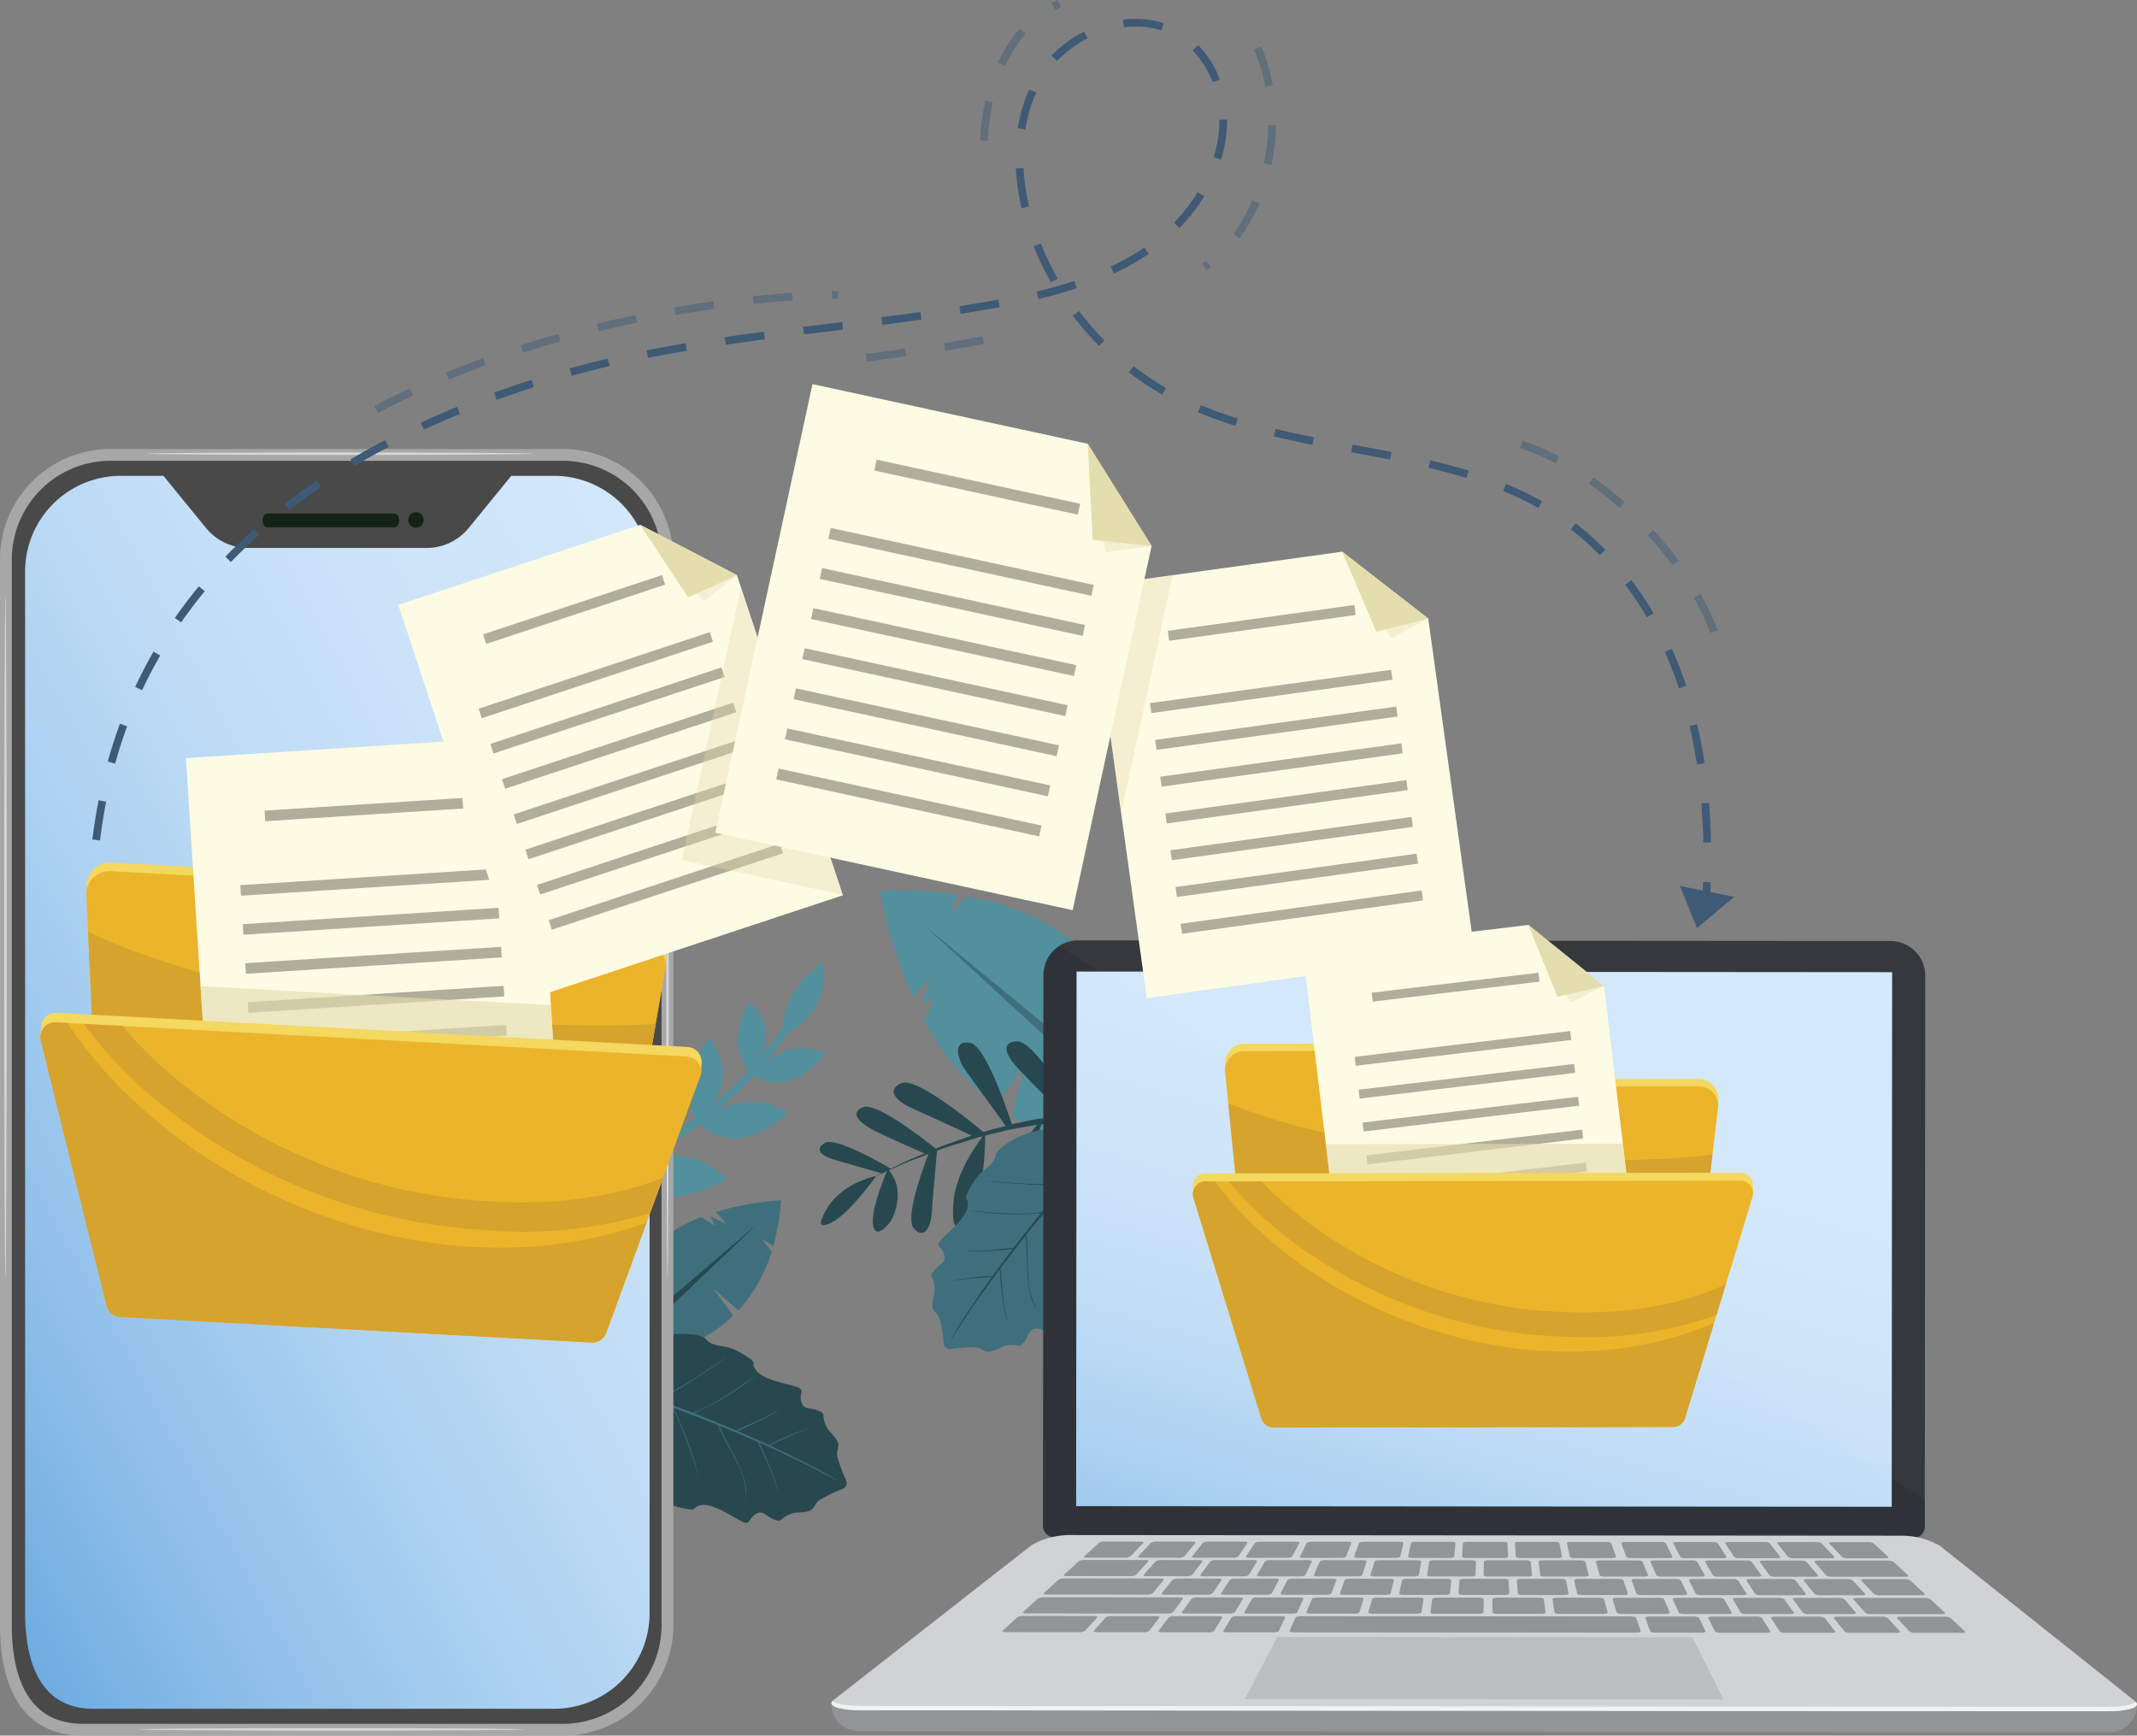 <svg xmlns="http://www.w3.org/2000/svg" xmlns:xlink="http://www.w3.org/1999/xlink" width="278.084" height="225.864" viewBox="0 0 278.084 225.864">
  <rect x="0" y="0" width="278.084" height="225.864" fill="#808080" stroke="none"/>
  <defs>
    <linearGradient id="linear-gradient" x1="0.941" y1="0.022" x2="-0.044" y2="1.089" gradientUnits="objectBoundingBox">
      <stop offset="0" stop-color="#d2e7fa"/>
      <stop offset="0.177" stop-color="#cee4f9"/>
      <stop offset="0.363" stop-color="#c1ddf6"/>
      <stop offset="0.553" stop-color="#acd1f1"/>
      <stop offset="0.747" stop-color="#8fbfe9"/>
      <stop offset="0.94" stop-color="#69a9e0"/>
      <stop offset="1" stop-color="#5ca1dd"/>
    </linearGradient>
    <linearGradient id="linear-gradient-2" x1="0.59" y1="0.295" x2="0.026" y2="1.576" xlink:href="#linear-gradient"/>
  </defs>
  <g id="Grupo_1108547" data-name="Grupo 1108547" transform="translate(5140.176 12311.075)">
    <g id="Grupo_1108503" data-name="Grupo 1108503" transform="translate(-5033.523 -12195.167)">
      <g id="Grupo_1108501" data-name="Grupo 1108501" transform="translate(7.887 0)">
        <path id="Trazado_903696" data-name="Trazado 903696" d="M268.316,262.007l-5.354,5.08,4.105-6.034a33.118,33.118,0,0,0-13.59-5.639l-2.4,2.352s.566-1.283,1.146-2.563a49.652,49.652,0,0,0-10.078-.452,63.474,63.474,0,0,0,4.272,13.8l2.256-2.611-1.165,3.55,1.827-1.029L247.9,271.54a33.3,33.3,0,0,0,9.327,11.093l3.708-5.344-1.6,6.771a29.256,29.256,0,0,0,21.028,3.464,33.126,33.126,0,0,0-2.21-11.608l-2.689,2.326,2.071-3.862A31.9,31.9,0,0,0,268.316,262.007Z" transform="translate(-242.149 -254.676)" fill="#52909d"/>
        <path id="Trazado_903697" data-name="Trazado 903697" d="M249.669,260.611S281.8,290.1,284.813,292.825s4.583.75,1.809-1.717C284.81,289.494,249.669,260.611,249.669,260.611Z" transform="translate(-243.952 -256.099)" fill="#3f6f7c"/>
      </g>
      <path id="Trazado_903698" data-name="Trazado 903698" d="M251.33,280.655c-2.313-.4-1.594,2.141-.613,3.525s5.287,7.3,5.287,7.3c-.449.127-1.428.362-1.873.487l-1.047.3c-1.394-1.171-8.713-7.2-10.66-6.355-2.154.934-.462,2.46,1.424,3.282s7.72,3.546,7.72,3.546l-1.1.382-1.731.607c-.568.192-1.118.392-1.64.625l-.211.089c-1.179-.953-7.741-6.159-9.481-5.4-1.913.83-.094,2.18,1.265,2.916s6.751,3.1,6.751,3.1l-1.288.539c-.926.364-1.739.781-2.466,1.133l-.874.425.217-.136s-7.109-4.24-8.565-3.325-.316,1.717,1.393,2.22,5.981,1.716,5.981,1.716l-.033.016-.725.353c-.684.149-5.36,1.305-6.929,5.438,0,0-.926,1.741,1.367.515,2.24-1.2,5.49-5.742,5.639-5.953l1.409-.631c-.459,1.082-2.121,5.173-1.81,7.02.36,2.137,2.312-.517,2.312-.517s2.175-3.746-.255-6.613l.924-.414c.737-.328,1.56-.718,2.5-1.052l1.731-.661c-.518,1.321-3.179,8.325-1.894,9.708,1.42,1.528,2.227-.372,2.329-2.164s.679-7.97.679-7.97l.147-.056c.527-.214,1.08-.4,1.652-.57l1.74-.55,1.8-.562.643-.16c-.87,1.11-3.573,4.837-3.862,8.694-.345,4.6,1.252,2.849,1.252,2.849s2.814-1.939,2.882-11.611l.958-.239,1.9-.474c.642-.134,1.294-.239,1.941-.36l1.942-.345.031,0c-1.149,1.416-6.918,8.673-6.082,10.617.928,2.157,2.616.293,3.286-1.415s3.345-9.263,3.345-9.263L262,291.1a26.73,26.73,0,0,1,2.766-.208c-.56.887-2.378,3.883-2.386,5.4-.01,1.791,1.917-.09,1.917-.09s2.2-2.671.769-5.323c.24-.009.48-.019.717-.03.613-.048,1.217.014,1.806.017.589.03,1.168,0,1.725.078l1.625.16c.112.011.217.032.327.047a15.688,15.688,0,0,0-2.251,3.369c-.335.794-.13,1.522,1.289.385,1.188-.951,1.194-3.06,1.164-3.725.332.053.658.113.974.161l.7.119.661.159c.428.11.842.19,1.216.309l.325.1a6.232,6.232,0,0,0-1.52,3.58c.017.841.143,1.52,1.336.15.89-1.023.693-2.787.535-3.618l.37.117c.32.109.6.233.865.331a11.764,11.764,0,0,1,1.153.53c.236.122.385.217.385.217l.012.008a.671.671,0,1,0,.7-1.146l-.021-.013s-.133-.081-.452-.238a12.682,12.682,0,0,0-1.308-.554c-.284-.1-.594-.219-.939-.325l-.23-.065c-.158-.931-.5-3.832-2.059-5.183-.61-.528-1.707-.4-1.388,1.2a6.752,6.752,0,0,0,2.925,3.838l-.369-.1c-.4-.113-.834-.183-1.286-.284l-.7-.144-.737-.1c-.474-.058-.965-.145-1.474-.186a12.493,12.493,0,0,0-2.57-4.3c-.813-.662-1.742-.2-1.222,1.595a4.824,4.824,0,0,0,1.906,2.573c-.541-.043-1.1-.006-1.664-.017-.605.017-1.225-.026-1.85.042l-.43.032c-.818-1.4-5.686-9.595-7.832-9.5-2.345.109-1.309,2,.166,3.574s5.959,6.054,5.959,6.054c-.568.05-1.14.113-1.711.213l-1.964.284-1.955.411c-.4.087-.791.17-1.187.255C256.061,289,253.317,281,251.33,280.655Z" transform="translate(-231.775 -260.86)" fill="#28484f"/>
      <g id="Grupo_1108502" data-name="Grupo 1108502" transform="translate(14.545 27.39)">
        <g id="_x34__1_">
          <path id="XMLID_2_" d="M252.806,323.937h0a.86.86,0,0,1-.295-.512,20.628,20.628,0,0,0-.515-3.277c-.4-1.048-1.167-.85-.927-2.282s.366-.962.2-2.176-.709-.9-.025-1.8,1.632-.954,1.328-2.069-1.14-1.009-.516-1.8,3.345-2.877,3.565-4.435-.835-.385.393-2.593,1.945-2.088,2.768-3.1-.013-.9,1.282-2.036a10.944,10.944,0,0,1,8.478-2.263c3.2.569,4.051,1.8,5.04,2.277h0c.683.858,2.076,1.416,3.345,4.4a10.947,10.947,0,0,1-.313,8.77c-.816,1.514-.9.676-1.7,1.7s-.522,1.7-2.4,3.389-.97.4-2.44.962-2.891,3.679-3.527,4.465-.72-.052-1.874-.1-.987.887-1.72,1.756-.544.268-1.764.378-.733.128-2.076.681-1.321-.241-2.432-.395a20.485,20.485,0,0,0-3.309.23A.86.86,0,0,1,252.806,323.937Z" transform="translate(-250.908 -291.841)" fill="#3f6f7c" fill-rule="evenodd"/>
          <path id="XMLID_1_" d="M271.248,299.109c.378-.456,1.04-1.2,1.9-2.081l.56-.6a.186.186,0,0,1,.09-.052,33.646,33.646,0,0,1,7.342-5.629c.407-.215.69.411.314.579a26.878,26.878,0,0,0-7.559,5.439q-1.225,1.287-2.456,2.642c-.075,2.437,1.962,8.844,2.957,11.152-1.054-2.111-3.055-8.508-3.08-11.017q-1.633,1.8-3.257,3.693c-.21,1.5,1.191,9.475,1.765,11.052a51.322,51.322,0,0,1-1.9-10.9c-1.327,1.551-2.639,3.137-3.921,4.741.282,1.511.163,3.949.295,5.575a8.57,8.57,0,0,0,1.053,3.941l.36.423c.144.124.073.061.214.189-1.3-.97-1.575-3.035-1.71-4.546-.141-1.575-.047-3.96-.312-5.455-1.108,1.389-2.193,2.791-3.245,4.193.151,1.561.411,5.776.971,6.85.116.128.059.063.171.2l-.1-.089c-.658-.632-1.006-5.287-1.155-6.813-1.317,1.761-2.581,3.522-3.77,5.258-.945,1.381-1.789,2.755-2.7,4.142a49.718,49.718,0,0,1,2.836-4.605q1.251-1.868,2.617-3.768a35.8,35.8,0,0,0-4.7.415c-.252.028-.438.036-.691.053.457-.07.229-.038.686-.1a27.9,27.9,0,0,1,4.79-.493q1.277-1.773,2.632-3.548c-.933.117-2.1.187-3.025.264a12.247,12.247,0,0,1-3.242-.132,16.156,16.156,0,0,0,3.234.045c.818-.079,2.291-.29,3.126-.3,1.171-1.531,2.376-3.055,3.6-4.554a36.3,36.3,0,0,1-9.452-.366c2.5.276,7.069.737,9.57.222,1.057-1.289,2.129-2.56,3.206-3.8a19.212,19.212,0,0,1-5.364.178c-1.7-.094-3.525-.236-5.209-.463.633.048,1.266.108,1.9.16,1.957.16,6.828.607,8.825-.048Q270.339,300.119,271.248,299.109Z" transform="translate(-251.67 -290.704)" fill="#28484f" fill-rule="evenodd"/>
        </g>
      </g>
    </g>
    <g id="Grupo_1108514" data-name="Grupo 1108514" transform="translate(-5075.783 -12185.837)">
      <g id="Grupo_1108511" data-name="Grupo 1108511" transform="translate(11.541 30.956)">
        <g id="Grupo_1108510" data-name="Grupo 1108510">
          <path id="Trazado_903706" data-name="Trazado 903706" d="M211.925,322.681l-2.628-3.549,3.286,2.877a19.808,19.808,0,0,0,4.336-7.662l-1.223-1.593s.721.429,1.439.867a29.67,29.67,0,0,0,1-5.953,37.921,37.921,0,0,0-8.5,1.536l1.387,1.53-2.024-.949.479,1.16-1.727-1.078a19.926,19.926,0,0,0-7.265,4.734l2.9,2.591-3.905-1.44a17.507,17.507,0,0,0-3.584,12.237,19.82,19.82,0,0,0,7.054-.47l-1.186-1.766,2.143,1.511A19.124,19.124,0,0,0,211.925,322.681Z" transform="translate(-192.435 -307.668)" fill="#3f6f7c"/>
          <path id="Trazado_903707" data-name="Trazado 903707" d="M214.017,311.709s-19.846,16.94-21.684,18.534-.778,2.668.889,1.2C194.311,330.482,214.017,311.709,214.017,311.709Z" transform="translate(-191.367 -308.637)" fill="#28484f"/>
        </g>
      </g>
      <g id="Grupo_1108512" data-name="Grupo 1108512" transform="translate(4.816 48.34)">
        <g id="_x34__4_">
          <path id="XMLID_8_" d="M226.125,350.263h0a.876.876,0,0,0,.006-.6,20.974,20.974,0,0,1-1.182-3.174c-.172-1.132.613-1.34-.318-2.5s-.807-.673-1.268-1.836.182-1.152-.881-1.618-1.93-.031-2.218-1.175.509-1.469-.444-1.864-4.417-.884-5.393-2.161.55-.761-1.648-2.11-2.776-.884-4.013-1.368-.44-.809-2.16-1.169a11.177,11.177,0,0,0-8.677,2.232c-2.559,2.107-2.7,3.634-3.344,4.55h0c-.177,1.105-1.138,2.3-.77,5.594a11.176,11.176,0,0,0,4.671,7.646c1.485.939,1.139.151,2.364.665s1.315,1.251,3.832,1.814,1.063-.13,2.653-.366,4.415,1.825,5.375,2.206.614-.407,1.618-1.028,1.323.295,2.41.7.618-.034,1.759-.547.716-.254,2.188-.433,1.055-.876,1.966-1.568a21.034,21.034,0,0,1,3.059-1.454A.877.877,0,0,0,226.125,350.263Z" transform="translate(-185.209 -330.535)" fill="#28484f" fill-rule="evenodd"/>
          <path id="XMLID_7_" d="M195.842,338.967c-.565-.217-1.527-.547-2.736-.9q-.4-.128-.8-.252a.184.184,0,0,0-.107,0,34.348,34.348,0,0,0-9.352-1.331.336.336,0,0,0,.011.673,27.42,27.42,0,0,1,9.45,1.054q1.734.533,3.508,1.121c1.287,2.13,2.684,8.851,2.954,11.4-.119-2.407-1.542-9.1-2.777-11.346,1.57.522,3.156,1.076,4.747,1.655.938,1.23,3.686,9.026,3.964,10.718a52.388,52.388,0,0,0-3.77-10.648c1.958.715,3.92,1.47,5.863,2.254.506,1.485,1.832,3.6,2.529,5.107a8.743,8.743,0,0,1,1.037,4.034l-.109.557c-.066.182-.034.09-.1.275.673-1.516-.118-3.489-.756-4.9-.664-1.472-1.942-3.547-2.455-5.01,1.682.681,3.349,1.385,4.986,2.106.648,1.465,2.526,5.345,2.567,6.581-.039.173-.021.086-.054.261l.041-.127c.268-.891-1.752-5.208-2.385-6.641,2.054.907,4.06,1.841,5.988,2.791,1.532.755,2.972,1.555,4.477,2.333a50.706,50.706,0,0,0-4.83-2.678c-1.366-.69-2.776-1.372-4.216-2.041a36.577,36.577,0,0,1,4.387-1.983c.239-.1.408-.186.642-.3-.441.166-.222.081-.658.258a28.528,28.528,0,0,0-4.51,1.96c-1.349-.625-2.725-1.239-4.118-1.839.889-.363,1.958-.883,2.823-1.28a12.494,12.494,0,0,0,2.818-1.74,16.484,16.484,0,0,1-2.855,1.659c-.767.339-2.184.889-2.931,1.3-1.809-.776-3.645-1.527-5.487-2.246a37.056,37.056,0,0,0,8.226-5.059c-2.082,1.495-5.921,4.2-8.4,4.99-1.586-.617-3.176-1.211-4.756-1.775a19.646,19.646,0,0,0,4.862-2.528c1.463-.933,3.019-1.976,4.4-3.02-.54.36-1.072.73-1.61,1.093-1.661,1.122-5.772,3.959-7.876,4.377Q197.159,339.41,195.842,338.967Z" transform="translate(-182.521 -331.465)" fill="#3f6f7c" fill-rule="evenodd"/>
        </g>
      </g>
      <g id="Grupo_1108513" data-name="Grupo 1108513" transform="translate(0 0)">
        <path id="Trazado_903708" data-name="Trazado 903708" d="M194.69,302.066a10.422,10.422,0,0,0-5.664-4.555,18.624,18.624,0,0,0-5.521-.794,50.5,50.5,0,0,0,9.138-2.91,7.685,7.685,0,0,0,5.234,3.47c3.981.658,8.514-2.139,8.464-2.161a9.719,9.719,0,0,0-6.1-2.947,16.4,16.4,0,0,0-5.008.445,50.64,50.64,0,0,0,7.6-4.64,6.636,6.636,0,0,0,4.912,1.84c3.367-.175,6.583-3.207,6.546-3.216a8.135,8.135,0,0,0-5.551-1.418,12.819,12.819,0,0,0-3.8,1.148,50.562,50.562,0,0,0,4.936-4.651,5.688,5.688,0,0,0,4.312.742c2.761-.643,5-3.584,4.977-3.587a6.791,6.791,0,0,0-4.831-.42,10.221,10.221,0,0,0-2.793,1.378q1.441-1.717,2.735-3.57a.732.732,0,0,0,.062-.128,8.836,8.836,0,0,0,3.6-3.391,9.207,9.207,0,0,0,.957-5.752,13.487,13.487,0,0,0-3.9,4.1,12.361,12.361,0,0,0-1.375,4.551.716.716,0,0,0-.1.1q-1.268,1.818-2.685,3.505a6.8,6.8,0,0,0,.63-2.937,5.985,5.985,0,0,0-2.169-4.146,10.959,10.959,0,0,0-1.48,4.894,7.128,7.128,0,0,0,1.384,4.041,49.62,49.62,0,0,1-4.846,4.567,7.894,7.894,0,0,0,1.471-3.506,7.017,7.017,0,0,0-1.765-5.2,12.784,12.784,0,0,0-2.582,5.286,8.657,8.657,0,0,0,.8,5.04,49.725,49.725,0,0,1-7.466,4.555,9.158,9.158,0,0,0,2.816-3.873,8.185,8.185,0,0,0-.835-6.4,15.152,15.152,0,0,0-4.142,5.367,10.538,10.538,0,0,0-.382,6.075,49.565,49.565,0,0,1-8.972,2.858,9.816,9.816,0,0,0,4.077-3.377,8.659,8.659,0,0,0,.715-6.859,16.754,16.754,0,0,0-5.649,4.532,11.389,11.389,0,0,0-2.019,6.238q-1.826.284-3.686.433c-.327.027-.579.248-.563.5a.541.541,0,0,0,.635.412q1.894-.152,3.755-.441a8.136,8.136,0,0,0,4.612,4.976C189.237,303.934,194.744,302.1,194.69,302.066Z" transform="translate(-176.186 -266.949)" fill="#52909d"/>
        <path id="Trazado_903709" data-name="Trazado 903709" d="M196.809,281.522a15.152,15.152,0,0,0-4.142,5.367,10.53,10.53,0,0,0-.382,6.075,49.607,49.607,0,0,1-8.972,2.857,9.816,9.816,0,0,0,4.077-3.377,8.659,8.659,0,0,0,.715-6.859,16.753,16.753,0,0,0-5.649,4.532,11.389,11.389,0,0,0-2.019,6.238q-1.826.284-3.686.433c-.327.027-.579.248-.563.5a.541.541,0,0,0,.635.412q1.894-.152,3.755-.441a8.137,8.137,0,0,0,4.612,4.976c4.049,1.7,9.557-.134,9.5-.171a10.418,10.418,0,0,0-5.664-4.555,18.624,18.624,0,0,0-5.521-.794,50.5,50.5,0,0,0,9.138-2.91,7.685,7.685,0,0,0,5.234,3.47c3.981.658,8.514-2.139,8.464-2.161a9.72,9.72,0,0,0-6.1-2.947,16.4,16.4,0,0,0-5.008.445,50.715,50.715,0,0,0,7.6-4.64,6.636,6.636,0,0,0,4.912,1.84c3.367-.175,6.583-3.207,6.546-3.216a8.135,8.135,0,0,0-5.551-1.418,12.819,12.819,0,0,0-3.8,1.148,50.562,50.562,0,0,0,4.936-4.651,5.688,5.688,0,0,0,4.312.742c2.761-.643,5-3.584,4.977-3.587a6.791,6.791,0,0,0-4.831-.42,10.221,10.221,0,0,0-2.793,1.378q1.441-1.717,2.735-3.57a.733.733,0,0,0,.062-.128,8.836,8.836,0,0,0,3.6-3.391,9.207,9.207,0,0,0,.957-5.752,13.487,13.487,0,0,0-3.9,4.1,12.361,12.361,0,0,0-1.375,4.551.673.673,0,0,0-.1.1q-1.268,1.818-2.685,3.505a6.8,6.8,0,0,0,.63-2.937,5.984,5.984,0,0,0-2.169-4.146,10.958,10.958,0,0,0-1.48,4.894,7.128,7.128,0,0,0,1.384,4.041,49.618,49.618,0,0,1-4.846,4.567,7.9,7.9,0,0,0,1.471-3.506,7.017,7.017,0,0,0-1.765-5.2,12.784,12.784,0,0,0-2.582,5.286,8.657,8.657,0,0,0,.8,5.04,49.73,49.73,0,0,1-7.466,4.555,9.158,9.158,0,0,0,2.816-3.873A8.191,8.191,0,0,0,196.809,281.522Z" transform="translate(-176.186 -266.949)" fill="#52909d"/>
      </g>
    </g>
    <path id="Trazado_903717" data-name="Trazado 903717" d="M379.05,253.874l7.067,1.413-4.861,4.073Z" transform="translate(-5300.611 -12449.65)" fill="#3f5a75"/>
    <g id="Grupo_1108546" data-name="Grupo 1108546" transform="translate(-5140.176 -12310.624)">
      <g id="Grupo_1108525" data-name="Grupo 1108525" transform="translate(0 57.981)">
        <g id="Grupo_1108524" data-name="Grupo 1108524">
          <g id="Grupo_1108523" data-name="Grupo 1108523">
            <g id="Grupo_1108522" data-name="Grupo 1108522">
              <path id="Trazado_903718" data-name="Trazado 903718" d="M105.854,179.072h58.884a14.37,14.37,0,0,1,14.37,14.371V332.134a14.37,14.37,0,0,1-14.37,14.37H102.261c-7.936,0-10.778-6.434-10.778-14.37V193.442A14.371,14.371,0,0,1,105.854,179.072Z" transform="translate(-91.483 -179.072)" fill="#a7a7a7"/>
              <path id="Trazado_903719" data-name="Trazado 903719" d="M102.747,345.453c-7.637,0-9.241-6.979-9.241-12.833V193.926a12.848,12.848,0,0,1,12.833-12.833h58.884a12.847,12.847,0,0,1,12.833,12.833V332.619a12.847,12.847,0,0,1-12.833,12.833H102.747Z" transform="translate(-91.968 -179.557)" fill="#494949"/>
              <path id="Trazado_903720" data-name="Trazado 903720" d="M137.028,190.122H153.6c.342,0,.619.4.619.9s-.277.9-.619.9H137.028c-.342,0-.619-.4-.619-.9S136.686,190.122,137.028,190.122Z" transform="translate(-102.255 -181.722)" fill="#152316"/>
            </g>
            <path id="Trazado_903721" data-name="Trazado 903721" d="M164.71,183.667h-5.67l-5.524,6.77a7.059,7.059,0,0,1-5.469,2.611H124.776a7.056,7.056,0,0,1-5.468-2.611l-5.524-6.77h-5.669A12.447,12.447,0,0,0,95.78,196.195V331.586c0,5.715,1.541,12.528,8.882,12.528H164.71a12.446,12.446,0,0,0,12.334-12.528V196.195A12.445,12.445,0,0,0,164.71,183.667Z" transform="translate(-92.513 -180.174)" fill="url(#linear-gradient)"/>
            <path id="Trazado_903722" data-name="Trazado 903722" d="M205.854,248.67c0,24.523-.071,44.4-.16,44.4s-.16-19.881-.16-44.4.071-44.4.16-44.4S205.854,224.147,205.854,248.67Z" transform="translate(-118.83 -185.113)" fill="#d8d8d8"/>
            <path id="Trazado_903723" data-name="Trazado 903723" d="M92.531,248.67c0,24.523-.071,44.4-.16,44.4s-.16-19.881-.16-44.4.071-44.4.16-44.4S92.531,224.147,92.531,248.67Z" transform="translate(-91.658 -185.113)" fill="#d8d8d8"/>
            <path id="Trazado_903724" data-name="Trazado 903724" d="M141.76,179.986c-13.872,0-25.118-.071-25.118-.16s11.245-.16,25.118-.16,25.118.071,25.118.16S155.632,179.986,141.76,179.986Z" transform="translate(-97.516 -179.215)" fill="#d8d8d8"/>
            <path id="Trazado_903725" data-name="Trazado 903725" d="M163.362,190.894a1.006,1.006,0,1,1-1.006-1.006A1.005,1.005,0,0,1,163.362,190.894Z" transform="translate(-108.235 -181.665)" fill="#152316"/>
            <path id="Trazado_903726" data-name="Trazado 903726" d="M140.233,398.355c-13.872,0-25.118-.071-25.118-.16s11.245-.16,25.118-.16,25.118.071,25.118.16S154.1,398.355,140.233,398.355Z" transform="translate(-97.149 -231.574)" fill="#d8d8d8"/>
          </g>
        </g>
      </g>
      <g id="Grupo_1108527" data-name="Grupo 1108527" transform="translate(108.193 121.927)">
        <g id="Grupo_1108526" data-name="Grupo 1108526">
          <path id="XMLID_117_" d="M383.288,340.949l-111.8-.087a1.478,1.478,0,0,1-1.476-1.479l.056-71.678a4.522,4.522,0,0,1,4.525-4.518l105.71.083a4.522,4.522,0,0,1,4.518,4.525l-.056,71.678a1.477,1.477,0,0,1-1.478,1.476" transform="translate(-242.483 -263.187)" fill="#2f3339"/>
          <path id="XMLID_118_" d="M381.816,338.172l-106.128-.083.055-69.57,106.128.084-.055,69.569" transform="translate(-243.844 -264.466)" fill="url(#linear-gradient-2)"/>
          <path id="XMLID_248_" d="M400.131,397.537l-162.775-.128a3.558,3.558,0,0,1-3.555-3.561v-.127l169.891.133v.127A3.558,3.558,0,0,1,400.131,397.537Z" transform="translate(-233.8 -294.486)" fill="#929496"/>
          <path id="XMLID_249_" d="M399.763,387.91l-162.053-.127c-2.944,0-4.577-.593-3.65-1.319l25.785-20.172a10.168,10.168,0,0,1,5.225-1.312l107.779.084a10.035,10.035,0,0,1,5.2,1.32l25.39,20.212C404.353,387.325,402.707,387.912,399.763,387.91Z" transform="translate(-233.8 -287.594)" fill="#d0d2d3"/>
          <path id="XMLID_250_" d="M366.846,390.554l-62.257-.049,4.2-8.075,54.02.043Z" transform="translate(-250.774 -291.779)" fill="#bbbdbf"/>
          <path id="XMLID_251_" d="M282.368,368.193l-4.971,0c-.292,0-.439-.083-.327-.185l1.9-1.732a1.27,1.27,0,0,1,.708-.184l4.755,0c.28,0,.426.083.327.185l-1.683,1.732A1.212,1.212,0,0,1,282.368,368.193Z" transform="translate(-244.166 -287.86)" fill="#929496"/>
          <path id="XMLID_252_" d="M291.628,368.2l-4.971,0c-.292,0-.451-.083-.354-.185l1.647-1.732a1.136,1.136,0,0,1,.681-.184l4.755,0c.279,0,.438.083.354.185l-1.43,1.732A1.081,1.081,0,0,1,291.628,368.2Z" transform="translate(-246.382 -287.862)" fill="#929496"/>
          <path id="XMLID_253_" d="M300.887,368.208l-4.971,0c-.292,0-.462-.083-.381-.185l1.393-1.732a1.013,1.013,0,0,1,.654-.184l4.755,0c.279,0,.45.083.381.185l-1.177,1.732A.964.964,0,0,1,300.887,368.208Z" transform="translate(-248.598 -287.864)" fill="#929496"/>
          <path id="XMLID_254_" d="M310.145,368.215l-4.971,0c-.292,0-.474-.083-.407-.185l1.141-1.733a.9.9,0,0,1,.627-.184l4.755,0c.28,0,.461.083.407.185l-.924,1.733C310.718,368.133,310.438,368.215,310.145,368.215Z" transform="translate(-250.813 -287.865)" fill="#929496"/>
          <path id="XMLID_255_" d="M319.4,368.222l-4.972,0c-.292,0-.487-.083-.434-.185l.888-1.733c.052-.1.321-.184.6-.184l4.755,0c.279,0,.474.083.434.185L320,368.038C319.965,368.14,319.7,368.222,319.4,368.222Z" transform="translate(-253.028 -287.867)" fill="#929496"/>
          <path id="XMLID_256_" d="M328.7,368.229l-4.971,0c-.292,0-.5-.083-.461-.185l.634-1.733c.037-.1.294-.184.573-.184l4.755,0c.279,0,.486.083.461.185l-.417,1.733C329.249,368.147,328.992,368.23,328.7,368.229Z" transform="translate(-255.251 -287.869)" fill="#929496"/>
          <path id="XMLID_257_" d="M337.958,368.237l-4.971,0c-.292,0-.511-.083-.488-.185l.381-1.733c.022-.1.267-.184.547-.184l4.755,0c.279,0,.5.083.488.185l-.164,1.733C338.494,368.155,338.25,368.237,337.958,368.237Z" transform="translate(-257.465 -287.871)" fill="#929496"/>
          <path id="XMLID_258_" d="M347.215,368.244l-4.971,0c-.292,0-.523-.083-.515-.185l.128-1.733c.008-.1.24-.184.519-.184l4.755,0c.279,0,.51.083.515.185l.088,1.733C347.739,368.162,347.506,368.244,347.215,368.244Z" transform="translate(-259.679 -287.872)" fill="#929496"/>
          <path id="XMLID_259_" d="M356.432,368.251l-4.971,0c-.292,0-.534-.083-.542-.185l-.125-1.733c-.008-.1.213-.184.493-.184l4.755,0c.279,0,.522.083.542.185l.341,1.733C356.944,368.169,356.724,368.252,356.432,368.251Z" transform="translate(-261.852 -287.874)" fill="#929496"/>
          <path id="XMLID_260_" d="M365.608,368.259l-4.971,0c-.292,0-.547-.083-.569-.185l-.378-1.733c-.022-.1.186-.184.465-.184l4.755,0c.279,0,.534.083.569.185l.595,1.733C366.109,368.177,365.9,368.259,365.608,368.259Z" transform="translate(-263.985 -287.876)" fill="#929496"/>
          <path id="XMLID_261_" d="M375.225,368.266l-4.971,0c-.292,0-.56-.083-.6-.185l-.642-1.733c-.038-.1.158-.184.437-.184l4.755,0c.279,0,.547.083.6.185l.859,1.734C375.713,368.184,375.516,368.267,375.225,368.266Z" transform="translate(-266.22 -287.877)" fill="#929496"/>
          <path id="XMLID_262_" d="M384.4,368.274l-4.971,0c-.292,0-.572-.083-.624-.185l-.9-1.733c-.052-.1.132-.184.411-.184l4.755,0a.886.886,0,0,1,.624.185l1.112,1.734C384.876,368.191,384.693,368.274,384.4,368.274Z" transform="translate(-268.352 -287.879)" fill="#929496"/>
          <path id="XMLID_263_" d="M393.575,368.281l-4.971,0a.949.949,0,0,1-.651-.185l-1.149-1.734c-.068-.1.1-.184.383-.184l4.755,0a1,1,0,0,1,.651.185l1.365,1.734C394.039,368.2,393.868,368.281,393.575,368.281Z" transform="translate(-270.483 -287.881)" fill="#929496"/>
          <path id="XMLID_264_" d="M402.75,368.288l-4.971,0a1.068,1.068,0,0,1-.678-.185l-1.4-1.734c-.082-.1.078-.184.357-.184l4.755,0a1.123,1.123,0,0,1,.678.185l1.618,1.734C403.2,368.205,403.042,368.288,402.75,368.288Z" transform="translate(-272.614 -287.882)" fill="#929496"/>
          <path id="XMLID_265_" d="M411.925,368.295l-4.971,0a1.192,1.192,0,0,1-.7-.185l-1.654-1.734c-.1-.1.05-.184.33-.184l4.755,0a1.252,1.252,0,0,1,.7.185l1.871,1.735C412.364,368.212,412.217,368.3,411.925,368.295Z" transform="translate(-274.745 -287.884)" fill="#929496"/>
          <path id="XMLID_266_" d="M282.26,371.356l-8.3-.007c-.306,0-.464-.083-.354-.185l1.9-1.732a1.332,1.332,0,0,1,.734-.184l7.958.006c.294,0,.457.083.364.185l-1.577,1.732A1.2,1.2,0,0,1,282.26,371.356Z" transform="translate(-243.336 -288.618)" fill="#929496"/>
          <path id="XMLID_267_" d="M292.857,371.365l-5.219,0c-.306,0-.481-.083-.391-.185l1.543-1.732a1.142,1.142,0,0,1,.7-.184l5,0c.294,0,.469.083.391.185l-1.327,1.732A1.09,1.09,0,0,1,292.857,371.365Z" transform="translate(-246.61 -288.621)" fill="#929496"/>
          <path id="XMLID_268_" d="M302.578,371.372l-5.219,0c-.306,0-.493-.083-.418-.185l1.291-1.732a1.022,1.022,0,0,1,.67-.184l5,0c.294,0,.481.083.418.185l-1.074,1.732A.974.974,0,0,1,302.578,371.372Z" transform="translate(-248.936 -288.623)" fill="#929496"/>
          <path id="XMLID_269_" d="M312.3,371.38l-5.219,0c-.306,0-.506-.083-.445-.185l1.038-1.733a.906.906,0,0,1,.642-.184l5,0c.294,0,.493.083.445.185l-.821,1.733C312.892,371.3,312.6,371.38,312.3,371.38Z" transform="translate(-251.261 -288.624)" fill="#929496"/>
          <path id="XMLID_270_" d="M322.057,371.388l-5.219,0c-.306,0-.518-.083-.472-.185l.784-1.733c.046-.1.322-.184.616-.184l5,0c.294,0,.506.083.472.185l-.567,1.733C322.639,371.306,322.363,371.388,322.057,371.388Z" transform="translate(-253.596 -288.626)" fill="#929496"/>
          <path id="XMLID_271_" d="M331.777,371.4l-5.219,0c-.306,0-.53-.083-.5-.185l.531-1.733c.031-.1.295-.184.588-.184l5,0c.294,0,.517.083.5.185l-.315,1.733C332.347,371.313,332.083,371.4,331.777,371.4Z" transform="translate(-255.921 -288.628)" fill="#929496"/>
          <path id="XMLID_272_" d="M341.5,371.4l-5.219,0c-.306,0-.542-.083-.525-.185l.278-1.733c.016-.1.268-.184.562-.184l5,0c.294,0,.529.083.525.185l-.062,1.733C342.054,371.321,341.8,371.4,341.5,371.4Z" transform="translate(-258.245 -288.63)" fill="#929496"/>
          <path id="XMLID_273_" d="M351.215,371.411l-5.219,0c-.306,0-.554-.083-.553-.185l.025-1.733c0-.1.241-.184.534-.184l5,0c.294,0,.541.083.553.185l.192,1.733C351.76,371.329,351.521,371.411,351.215,371.411Z" transform="translate(-260.569 -288.631)" fill="#929496"/>
          <path id="XMLID_274_" d="M360.86,371.418l-5.219,0c-.306,0-.566-.083-.579-.185l-.228-1.733c-.014-.1.214-.184.508-.184l5,0c.294,0,.553.083.579.185l.445,1.733C361.395,371.336,361.167,371.419,360.86,371.418Z" transform="translate(-262.821 -288.633)" fill="#929496"/>
          <path id="XMLID_275_" d="M370.961,371.426l-5.219,0c-.306,0-.578-.083-.607-.185l-.493-1.733c-.029-.1.185-.184.48-.184l5,0c.294,0,.566.083.607.185l.709,1.733C371.483,371.344,371.268,371.427,370.961,371.426Z" transform="translate(-265.172 -288.635)" fill="#929496"/>
          <path id="XMLID_276_" d="M380.6,371.434l-5.219,0c-.306,0-.591-.083-.635-.185L374,369.512c-.044-.1.159-.184.453-.184l5,0a.876.876,0,0,1,.635.185l.962,1.734C381.108,371.352,380.9,371.434,380.6,371.434Z" transform="translate(-267.415 -288.637)" fill="#929496"/>
          <path id="XMLID_277_" d="M390.236,371.441l-5.219,0a.937.937,0,0,1-.661-.185l-1-1.734c-.059-.1.132-.184.426-.184l5,0a.985.985,0,0,1,.661.185l1.216,1.734C390.733,371.358,390.542,371.441,390.236,371.441Z" transform="translate(-269.658 -288.638)" fill="#929496"/>
          <path id="XMLID_278_" d="M399.872,371.449l-5.219,0a1.054,1.054,0,0,1-.689-.185l-1.251-1.734c-.074-.1.1-.184.4-.184l5,0a1.1,1.1,0,0,1,.688.185l1.468,1.734C400.358,371.367,400.179,371.449,399.872,371.449Z" transform="translate(-271.899 -288.64)" fill="#929496"/>
          <path id="XMLID_279_" d="M413.89,371.459l-9.6-.008a1.178,1.178,0,0,1-.715-.185l-1.5-1.734c-.088-.1.078-.184.373-.184l9.2.008a1.316,1.316,0,0,1,.731.185l1.871,1.734C414.356,371.377,414.2,371.46,413.89,371.459Z" transform="translate(-274.141 -288.642)" fill="#929496"/>
          <path id="XMLID_280_" d="M273.018,380.946l-9.5-.008c-.35,0-.544-.083-.433-.185l1.9-1.732a1.536,1.536,0,0,1,.814-.184l9.154.007c.338,0,.537.083.444.185l-1.577,1.732A1.4,1.4,0,0,1,273.018,380.946Z" transform="translate(-240.815 -290.917)" fill="#929496"/>
          <path id="XMLID_281_" d="M285.142,380.955l-5.971,0c-.35,0-.562-.083-.471-.185l1.543-1.732a1.332,1.332,0,0,1,.776-.184l5.754,0c.338,0,.549.083.471.185l-1.327,1.732A1.253,1.253,0,0,1,285.142,380.955Z" transform="translate(-244.561 -290.92)" fill="#929496"/>
          <path id="XMLID_282_" d="M296.263,380.964l-5.971,0c-.35,0-.574-.083-.5-.185l1.291-1.732a1.2,1.2,0,0,1,.75-.184l5.754,0c.338,0,.561.083.5.185l-1.074,1.733A1.151,1.151,0,0,1,296.263,380.964Z" transform="translate(-247.223 -290.922)" fill="#929496"/>
          <path id="XMLID_283_" d="M307.383,380.973l-5.971,0c-.35,0-.585-.083-.525-.185l1.038-1.733a1.077,1.077,0,0,1,.722-.184l5.754,0c.338,0,.573.083.525.185l-.821,1.733C308.058,380.891,307.734,380.973,307.383,380.973Z" transform="translate(-249.884 -290.924)" fill="#929496"/>
          <path id="XMLID_284_" d="M357.338,381.012l-44.577-.035c-.35,0-.6-.083-.552-.185l.779-1.733c.046-.1.357-.184.695-.184l42.96.033c.338,0,.64.083.675.185l.591,1.733C357.945,380.93,357.689,381.012,357.338,381.012Z" transform="translate(-252.599 -290.926)" fill="#929496"/>
          <path id="XMLID_285_" d="M380.412,381.03l-5.971,0c-.35,0-.665-.083-.7-.185l-.628-1.733c-.036-.1.208-.184.545-.184l5.754,0c.338,0,.652.083.7.185l.845,1.733C381.007,380.947,380.763,381.03,380.412,381.03Z" transform="translate(-267.203 -290.938)" fill="#929496"/>
          <path id="XMLID_286_" d="M391.45,381.038l-5.971,0c-.35,0-.677-.083-.729-.185l-.881-1.734c-.052-.1.18-.184.518-.184l5.754,0a1.106,1.106,0,0,1,.729.185l1.1,1.734C392.033,380.956,391.8,381.038,391.45,381.038Z" transform="translate(-269.781 -290.94)" fill="#929496"/>
          <path id="XMLID_287_" d="M402.487,381.047l-5.971,0a1.177,1.177,0,0,1-.756-.185l-1.133-1.734c-.067-.1.154-.184.491-.184l5.754,0a1.229,1.229,0,0,1,.756.185l1.35,1.734C403.058,380.965,402.838,381.047,402.487,381.047Z" transform="translate(-272.36 -290.942)" fill="#929496"/>
          <path id="XMLID_288_" d="M413.524,381.056l-5.971,0a1.3,1.3,0,0,1-.782-.185l-1.387-1.734c-.081-.1.126-.184.465-.184l5.754,0a1.366,1.366,0,0,1,.783.185l1.6,1.734C414.083,380.973,413.875,381.056,413.524,381.056Z" transform="translate(-274.938 -290.944)" fill="#929496"/>
          <path id="XMLID_289_" d="M424.591,381.064l-5.971,0a1.446,1.446,0,0,1-.81-.185l-1.641-1.734c-.1-.1.1-.184.438-.184l5.754,0a1.508,1.508,0,0,1,.81.185l1.856,1.735C425.138,380.982,424.942,381.065,424.591,381.064Z" transform="translate(-277.522 -290.946)" fill="#929496"/>
          <path id="XMLID_290_" d="M283.569,374.521l-13.053-.01c-.322,0-.491-.083-.379-.185l1.9-1.732a1.4,1.4,0,0,1,.76-.184l12.536.01c.309,0,.49.083.406.185l-1.435,1.732A1.2,1.2,0,0,1,283.569,374.521Z" transform="translate(-242.504 -289.376)" fill="#929496"/>
          <path id="XMLID_291_" d="M296.222,374.531l-5.467,0c-.321,0-.515-.083-.433-.185l1.4-1.732a1.129,1.129,0,0,1,.707-.184l5.25,0c.309,0,.5.083.433.185l-1.181,1.732A1.068,1.068,0,0,1,296.222,374.531Z" transform="translate(-247.348 -289.38)" fill="#929496"/>
          <path id="XMLID_292_" d="M306.4,374.539l-5.467,0c-.321,0-.527-.083-.46-.185l1.144-1.732a1.011,1.011,0,0,1,.68-.184l5.25,0c.309,0,.514.083.46.185l-.927,1.733C307.029,374.457,306.725,374.539,306.4,374.539Z" transform="translate(-249.785 -289.382)" fill="#929496"/>
          <path id="XMLID_293_" d="M316.627,374.547l-5.467,0c-.322,0-.539-.083-.487-.185l.89-1.733c.052-.1.344-.184.653-.184l5.25,0c.309,0,.526.083.487.185l-.674,1.733C317.241,374.465,316.948,374.547,316.627,374.547Z" transform="translate(-252.231 -289.383)" fill="#929496"/>
          <path id="XMLID_294_" d="M326.808,374.555l-5.467,0c-.321,0-.551-.083-.514-.185l.637-1.733c.037-.1.318-.184.626-.184l5.25,0c.309,0,.538.083.514.185l-.42,1.733C327.41,374.473,327.129,374.555,326.808,374.555Z" transform="translate(-254.666 -289.385)" fill="#929496"/>
          <path id="XMLID_295_" d="M336.989,374.563l-5.467,0c-.322,0-.563-.083-.54-.185l.384-1.733c.023-.1.291-.184.6-.184l5.25,0c.309,0,.55.083.541.185l-.167,1.733C337.579,374.481,337.31,374.563,336.989,374.563Z" transform="translate(-257.102 -289.387)" fill="#929496"/>
          <path id="XMLID_296_" d="M347.17,374.571l-5.467,0c-.321,0-.576-.083-.567-.185l.131-1.733c.008-.1.264-.184.572-.184l5.25,0c.309,0,.563.083.567.185l.085,1.733C347.747,374.488,347.491,374.571,347.17,374.571Z" transform="translate(-259.537 -289.389)" fill="#929496"/>
          <path id="XMLID_297_" d="M357.311,374.579l-5.467,0c-.322,0-.588-.083-.595-.185l-.122-1.733c-.007-.1.237-.184.546-.184l5.25,0c.309,0,.575.083.595.185l.338,1.733C357.876,374.5,357.632,374.579,357.311,374.579Z" transform="translate(-261.932 -289.391)" fill="#929496"/>
          <path id="XMLID_298_" d="M367.411,374.587l-5.467,0c-.321,0-.6-.083-.621-.185l-.375-1.733c-.022-.1.21-.184.518-.184l5.25,0c.309,0,.587.083.621.185l.591,1.733C367.964,374.5,367.732,374.587,367.411,374.587Z" transform="translate(-264.287 -289.393)" fill="#929496"/>
          <path id="XMLID_299_" d="M377.51,374.595l-5.467,0c-.322,0-.611-.083-.648-.185l-.627-1.733c-.036-.1.183-.184.492-.184l5.25,0c.309,0,.6.083.648.185l.844,1.734C378.051,374.512,377.831,374.595,377.51,374.595Z" transform="translate(-266.641 -289.395)" fill="#929496"/>
          <path id="XMLID_300_" d="M387.609,374.6l-5.467,0c-.321,0-.623-.083-.675-.185l-.88-1.734c-.052-.1.157-.184.465-.184l5.25,0a.987.987,0,0,1,.675.185l1.1,1.734C388.139,374.52,387.93,374.6,387.609,374.6Z" transform="translate(-268.994 -289.396)" fill="#929496"/>
          <path id="XMLID_301_" d="M397.708,374.61l-5.467,0a1.056,1.056,0,0,1-.7-.185l-1.134-1.734c-.067-.1.129-.184.438-.184l5.25,0a1.1,1.1,0,0,1,.7.185l1.35,1.734C398.225,374.528,398.028,374.61,397.708,374.61Z" transform="translate(-271.347 -289.398)" fill="#929496"/>
          <path id="XMLID_302_" d="M407.806,374.618l-5.467,0a1.178,1.178,0,0,1-.729-.185l-1.386-1.734c-.081-.1.1-.184.411-.184l5.25,0a1.234,1.234,0,0,1,.729.185l1.6,1.734C408.311,374.536,408.127,374.618,407.806,374.618Z" transform="translate(-273.7 -289.4)" fill="#929496"/>
          <path id="XMLID_303_" d="M417.946,374.626l-5.467,0a1.308,1.308,0,0,1-.756-.185l-1.641-1.734c-.1-.1.076-.184.384-.184l5.25,0a1.369,1.369,0,0,1,.756.185l1.856,1.735C418.438,374.544,418.266,374.626,417.946,374.626Z" transform="translate(-276.062 -289.402)" fill="#929496"/>
          <path id="XMLID_304_" d="M285.367,377.748l-18.358-.014c-.336,0-.518-.083-.406-.185l1.9-1.732a1.467,1.467,0,0,1,.788-.184l17.663.014c.323,0,.524.083.449.185l-1.289,1.732A1.187,1.187,0,0,1,285.367,377.748Z" transform="translate(-241.657 -290.149)" fill="#929496"/>
          <path id="XMLID_305_" d="M299.981,377.759l-5.719,0c-.336,0-.549-.083-.475-.185l1.252-1.732a1.12,1.12,0,0,1,.718-.184l5.5,0c.323,0,.536.083.475.185l-1.036,1.733A1.068,1.068,0,0,1,299.981,377.759Z" transform="translate(-248.18 -290.154)" fill="#929496"/>
          <path id="XMLID_306_" d="M310.677,377.768l-5.719,0c-.336,0-.561-.083-.5-.185l1-1.733a1,1,0,0,1,.692-.184l5.5,0c.323,0,.548.083.5.185l-.782,1.733C311.322,377.686,311.013,377.768,310.677,377.768Z" transform="translate(-250.739 -290.156)" fill="#929496"/>
          <path id="XMLID_307_" d="M321.329,377.776l-5.719,0c-.336,0-.573-.083-.529-.185l.746-1.733c.043-.1.341-.184.664-.184l5.5,0c.323,0,.56.083.529.185l-.529,1.733C321.963,377.694,321.665,377.776,321.329,377.776Z" transform="translate(-253.288 -290.158)" fill="#929496"/>
          <path id="XMLID_308_" d="M331.98,377.784l-5.719,0c-.336,0-.585-.083-.556-.185l.493-1.733c.029-.1.315-.184.638-.184l5.5,0c.323,0,.572.083.556.185l-.276,1.733C332.6,377.7,332.316,377.785,331.98,377.784Z" transform="translate(-255.836 -290.16)" fill="#929496"/>
          <path id="XMLID_309_" d="M342.632,377.793l-5.719,0c-.336,0-.6-.083-.583-.185l.239-1.733c.014-.1.287-.184.61-.184l5.5,0c.323,0,.584.083.583.185l-.024,1.733C343.241,377.711,342.968,377.793,342.632,377.793Z" transform="translate(-258.384 -290.162)" fill="#929496"/>
          <path id="XMLID_310_" d="M353.279,377.8l-5.719,0c-.336,0-.609-.083-.61-.185l-.013-1.733c0-.1.261-.184.584-.184l5.5,0c.323,0,.6.083.61.185l.23,1.733C353.876,377.718,353.615,377.8,353.279,377.8Z" transform="translate(-260.928 -290.163)" fill="#929496"/>
          <path id="XMLID_311_" d="M363.849,377.81l-5.719,0c-.336,0-.621-.083-.636-.185l-.266-1.733c-.016-.1.233-.184.557-.184l5.5,0c.323,0,.608.083.636.185l.483,1.733C364.435,377.727,364.185,377.81,363.849,377.81Z" transform="translate(-263.395 -290.166)" fill="#929496"/>
          <path id="XMLID_312_" d="M374.419,377.818l-5.719,0c-.336,0-.633-.083-.664-.185l-.519-1.733c-.03-.1.207-.184.53-.184l5.5,0c.323,0,.62.083.664.185l.735,1.733C374.992,377.735,374.755,377.818,374.419,377.818Z" transform="translate(-265.862 -290.167)" fill="#929496"/>
          <path id="XMLID_313_" d="M384.989,377.826l-5.719,0c-.336,0-.645-.083-.69-.185l-.772-1.733c-.046-.1.18-.184.5-.184l5.5,0a1,1,0,0,1,.69.185l.988,1.734C385.55,377.743,385.325,377.826,384.989,377.826Z" transform="translate(-268.328 -290.169)" fill="#929496"/>
          <path id="XMLID_314_" d="M395.558,377.834l-5.719,0a1.063,1.063,0,0,1-.718-.185l-1.025-1.734c-.06-.1.153-.184.477-.184l5.5,0a1.115,1.115,0,0,1,.718.185l1.241,1.734C396.108,377.752,395.894,377.834,395.558,377.834Z" transform="translate(-270.794 -290.171)" fill="#929496"/>
          <path id="XMLID_315_" d="M406.127,377.842l-5.719,0a1.185,1.185,0,0,1-.744-.185l-1.278-1.734c-.075-.1.126-.184.449-.184l5.5,0a1.241,1.241,0,0,1,.744.185l1.494,1.734C406.665,377.76,406.463,377.842,406.127,377.842Z" transform="translate(-273.26 -290.173)" fill="#929496"/>
          <path id="XMLID_316_" d="M420.219,377.853l-9.2-.008a1.319,1.319,0,0,1-.772-.185l-1.532-1.734c-.09-.1.1-.184.423-.184l8.851.007a1.442,1.442,0,0,1,.783.185l1.856,1.735C420.739,377.771,420.555,377.853,420.219,377.853Z" transform="translate(-275.736 -290.175)" fill="#929496"/>
          <path id="XMLID_317_" d="M403.536,393.5c-.436.389-1.815.651-3.776.649l-162.053-.127c-1.954,0-3.324-.263-3.759-.65-.658.679.953,1.216,3.758,1.218l162.053.127C402.57,394.72,404.192,394.184,403.536,393.5Z" transform="translate(-233.8 -294.403)" fill="#f1f2f2"/>
          <path id="Trazado_903727" data-name="Trazado 903727" d="M385.491,267.8a4.521,4.521,0,0,0-4.518-4.525l-105.71-.083a4.5,4.5,0,0,0-2.462.729l112.636,72.03Z" transform="translate(-243.152 -263.187)" fill="#fff" opacity="0.03"/>
        </g>
      </g>
      <g id="Grupo_1108531" data-name="Grupo 1108531" transform="translate(5.258 95.972)">
        <path id="Trazado_903728" data-name="Trazado 903728" d="M107.516,285.1l69.863,3.79,4.367-26.59a3.011,3.011,0,0,0-2.843-3.169l-44.21-2.4s-4.063-3.828-4.9-4.637a3.357,3.357,0,0,0-2.3-1.268l-17.983-.975a3.011,3.011,0,0,0-3.169,2.843Z" transform="translate(-100.306 -234.032)" fill="#f4d85f"/>
        <path id="Trazado_903729" data-name="Trazado 903729" d="M107.724,286.591l69.285,3.759,4.656-26.574a3.011,3.011,0,0,0-2.843-3.169l-44.21-2.4s-3.6-3.469-4.9-4.637a3.535,3.535,0,0,0-2.3-1.268l-17.983-.975a3.011,3.011,0,0,0-3.169,2.843Z" transform="translate(-100.287 -234.387)" fill="#ecb42a"/>
        <path id="Trazado_903730" data-name="Trazado 903730" d="M106.567,261.7l1.229,27.38,69.285,3.759,3.355-19.152C163.129,274.863,126.748,271.432,106.567,261.7Z" transform="translate(-100.358 -236.875)" fill="#d6a32c"/>
        <g id="Grupo_1108530" data-name="Grupo 1108530" transform="translate(18.937)">
          <g id="Grupo_1108528" data-name="Grupo 1108528">
            <path id="Trazado_903731" data-name="Trazado 903731" d="M158.153,229.045l-34.843,2.23,3.635,56.794,45.245-2.9-2.95-46.11Z" transform="translate(-123.31 -229.045)" fill="#fdfbe4"/>
            <path id="Trazado_903732" data-name="Trazado 903732" d="M174.929,241.371l-5.787-12.326,11.086,10.018Z" transform="translate(-134.299 -229.045)" fill="#e4ddad" opacity="0.36"/>
            <path id="Trazado_903733" data-name="Trazado 903733" d="M172.993,240.333l-3.851-11.288,11.086,10.018Z" transform="translate(-134.299 -229.045)" fill="#e4ddad"/>
          </g>
          <g id="Grupo_1108529" data-name="Grupo 1108529" transform="translate(7.071 7.419)">
            <rect id="Rectángulo_405547" data-name="Rectángulo 405547" width="25.819" height="1.378" transform="translate(3.156 1.65) rotate(-3.664)" fill="#b0ae9a"/>
            <rect id="Rectángulo_405548" data-name="Rectángulo 405548" width="33.359" height="1.378" transform="translate(0 11.35) rotate(-3.664)" fill="#b0ae9a"/>
            <rect id="Rectángulo_405549" data-name="Rectángulo 405549" width="33.359" height="1.378" transform="translate(0.325 16.427) rotate(-3.664)" fill="#b0ae9a"/>
            <rect id="Rectángulo_405550" data-name="Rectángulo 405550" width="33.359" height="1.378" transform="translate(0.65 21.506) rotate(-3.664)" fill="#b0ae9a"/>
            <rect id="Rectángulo_405551" data-name="Rectángulo 405551" width="33.359" height="1.378" transform="translate(0.975 26.583) rotate(-3.664)" fill="#b0ae9a"/>
            <rect id="Rectángulo_405552" data-name="Rectángulo 405552" width="33.359" height="1.378" transform="translate(1.3 31.66) rotate(-3.664)" fill="#b0ae9a"/>
            <rect id="Rectángulo_405553" data-name="Rectángulo 405553" width="33.359" height="1.378" transform="translate(1.626 36.737) rotate(-3.664)" fill="#b0ae9a"/>
            <rect id="Rectángulo_405554" data-name="Rectángulo 405554" width="33.359" height="1.378" transform="translate(1.95 41.815) rotate(-3.664)" fill="#b0ae9a"/>
          </g>
        </g>
        <path id="Trazado_903734" data-name="Trazado 903734" d="M125.809,271.028l1.735,27.107,45.245-2.9L171.4,273.5Z" transform="translate(-104.972 -239.111)" fill="#e4ddad" opacity="0.63"/>
        <path id="Trazado_903735" data-name="Trazado 903735" d="M170.173,317.248l-61.324-3.327a1.938,1.938,0,0,1-1.776-1.469L98.4,278.791c.008-.32.058-1.2.069-1.4a1.939,1.939,0,0,1,2.04-1.818l82.1,4.454a1.939,1.939,0,0,1,1.829,2.072c-.013.176-.028,1-.081,1.379L172.1,315.98A1.939,1.939,0,0,1,170.173,317.248Z" transform="translate(-98.4 -240.202)" fill="#f4d85f"/>
        <path id="Trazado_903736" data-name="Trazado 903736" d="M170.1,318.88l-61.324-3.327A1.938,1.938,0,0,1,107,314.085l-8.547-34.474a1.938,1.938,0,0,1,1.986-2.4l82.1,4.453a1.938,1.938,0,0,1,1.714,2.6l-12.227,33.347A1.935,1.935,0,0,1,170.1,318.88Z" transform="translate(-98.4 -240.593)" fill="#ecb42a"/>
        <path id="Trazado_903737" data-name="Trazado 903737" d="M101.9,277.288l-1.455-.079a1.938,1.938,0,0,0-1.986,2.4l8.547,34.474a1.938,1.938,0,0,0,1.776,1.469l61.324,3.327a1.938,1.938,0,0,0,1.924-1.267l5.254-14.329C149.889,313.187,116.541,299.289,101.9,277.288Z" transform="translate(-98.4 -240.593)" fill="#d6a32c"/>
        <path id="Trazado_903738" data-name="Trazado 903738" d="M118.723,290.1A74.169,74.169,0,0,0,148.9,303.2a82.993,82.993,0,0,0,10.047,1.184,57.851,57.851,0,0,0,20.565-2.269l1.7-4.628c-5.612,2.265-16.035,4.775-31.648,2a70.327,70.327,0,0,1-28.606-12.42,58.948,58.948,0,0,1-10.136-9.323l-5.005-.271A58.49,58.49,0,0,0,118.723,290.1Z" transform="translate(-100.177 -240.655)" fill="#d6a32c"/>
      </g>
      <g id="Grupo_1108534" data-name="Grupo 1108534" transform="translate(141.804 71.341)">
        <g id="Grupo_1108532" data-name="Grupo 1108532">
          <path id="Trazado_903739" data-name="Trazado 903739" d="M310.861,196.646,278.012,201.2l7.425,53.543,42.655-5.915-6.028-43.471Z" transform="translate(-278.012 -196.646)" fill="#fdfbe4"/>
          <path id="Trazado_903740" data-name="Trazado 903740" d="M278.012,202.166l4.088,29.48,6.714-30.978Z" transform="translate(-278.012 -197.61)" fill="#e4ddad" opacity="0.36"/>
          <path id="Trazado_903741" data-name="Trazado 903741" d="M327.567,207.916l-6.346-11.27,11.2,8.712Z" transform="translate(-288.372 -196.646)" fill="#e4ddad" opacity="0.36"/>
          <path id="Trazado_903742" data-name="Trazado 903742" d="M325.66,207.068l-4.439-10.422,11.2,8.712Z" transform="translate(-288.372 -196.646)" fill="#e4ddad"/>
        </g>
        <g id="Grupo_1108533" data-name="Grupo 1108533" transform="translate(7.849 6.931)">
          <rect id="Rectángulo_405555" data-name="Rectángulo 405555" width="24.524" height="1.309" transform="matrix(0.99, -0.137, 0.137, 0.99, 2.31, 3.37)" fill="#b0ae9a"/>
          <rect id="Rectángulo_405556" data-name="Rectángulo 405556" width="31.685" height="1.309" transform="matrix(0.99, -0.137, 0.137, 0.99, 0, 12.78)" fill="#b0ae9a"/>
          <rect id="Rectángulo_405557" data-name="Rectángulo 405557" width="31.685" height="1.309" transform="matrix(0.99, -0.137, 0.137, 0.99, 0.664, 17.567)" fill="#b0ae9a"/>
          <rect id="Rectángulo_405558" data-name="Rectángulo 405558" width="31.685" height="1.309" transform="matrix(0.99, -0.137, 0.137, 0.99, 1.328, 22.353)" fill="#b0ae9a"/>
          <rect id="Rectángulo_405559" data-name="Rectángulo 405559" width="31.685" height="1.309" transform="matrix(0.99, -0.137, 0.137, 0.99, 1.991, 27.14)" fill="#b0ae9a"/>
          <rect id="Rectángulo_405560" data-name="Rectángulo 405560" width="31.685" height="1.309" transform="matrix(0.99, -0.137, 0.137, 0.99, 2.655, 31.926)" fill="#b0ae9a"/>
          <rect id="Rectángulo_405561" data-name="Rectángulo 405561" width="31.685" height="1.309" transform="matrix(0.99, -0.137, 0.137, 0.99, 3.319, 36.712)" fill="#b0ae9a"/>
          <rect id="Rectángulo_405562" data-name="Rectángulo 405562" width="31.685" height="1.309" transform="matrix(0.99, -0.137, 0.137, 0.99, 3.983, 41.498)" fill="#b0ae9a"/>
        </g>
      </g>
      <g id="Grupo_1108538" data-name="Grupo 1108538" transform="translate(155.225 119.917)">
        <path id="Trazado_903743" data-name="Trazado 903743" d="M303.67,310.764l59.234-.075,2.443-22.681a2.549,2.549,0,0,0-2.552-2.546l-37.484.047s-3.614-3.045-4.355-3.69a2.84,2.84,0,0,0-2-.964l-15.247.019a2.549,2.549,0,0,0-2.546,2.552Z" transform="translate(-296.984 -265.413)" fill="#f4d85f"/>
        <path id="Trazado_903744" data-name="Trazado 903744" d="M303.916,312.017l58.743-.074,2.688-22.681a2.549,2.549,0,0,0-2.552-2.546l-37.484.047s-3.207-2.763-4.355-3.69a2.994,2.994,0,0,0-2-.964l-15.247.019a2.549,2.549,0,0,0-2.546,2.552Z" transform="translate(-296.984 -265.714)" fill="#ecb42a"/>
        <path id="Trazado_903745" data-name="Trazado 903745" d="M301.728,291.082l2.323,23.087,58.743-.074,1.937-16.347C350.157,299.555,319.244,298.361,301.728,291.082Z" transform="translate(-297.119 -267.865)" fill="#d6a32c"/>
        <g id="Grupo_1108537" data-name="Grupo 1108537" transform="translate(14.308)">
          <g id="Grupo_1108535" data-name="Grupo 1108535">
            <path id="Trazado_903746" data-name="Trazado 903746" d="M343.834,260.543l-29.348,3.52,5.737,47.837,38.11-4.571-4.659-38.838Z" transform="translate(-314.486 -260.543)" fill="#fdfbe4"/>
            <path id="Trazado_903747" data-name="Trazado 903747" d="M358.561,270.69l-5.471-10.147,9.841,7.947Z" transform="translate(-323.742 -260.543)" fill="#e4ddad" opacity="0.36"/>
            <path id="Trazado_903748" data-name="Trazado 903748" d="M356.875,269.9l-3.785-9.36,9.841,7.947Z" transform="translate(-323.742 -260.543)" fill="#e4ddad"/>
          </g>
          <g id="Grupo_1108536" data-name="Grupo 1108536" transform="translate(6.75 6.215)">
            <rect id="Rectángulo_405563" data-name="Rectángulo 405563" width="21.859" height="1.167" transform="matrix(0.993, -0.119, 0.119, 0.993, 2.213, 2.603)" fill="#b0ae9a"/>
            <rect id="Rectángulo_405564" data-name="Rectángulo 405564" width="28.242" height="1.167" transform="matrix(0.993, -0.119, 0.119, 0.993, 0, 10.951)" fill="#b0ae9a"/>
            <rect id="Rectángulo_405565" data-name="Rectángulo 405565" width="28.242" height="1.167" transform="matrix(0.993, -0.119, 0.119, 0.993, 0.513, 15.228)" fill="#b0ae9a"/>
            <rect id="Rectángulo_405566" data-name="Rectángulo 405566" width="28.242" height="1.167" transform="matrix(0.993, -0.119, 0.119, 0.993, 1.026, 19.504)" fill="#b0ae9a"/>
            <rect id="Rectángulo_405567" data-name="Rectángulo 405567" width="28.242" height="1.167" transform="matrix(0.993, -0.119, 0.119, 0.993, 1.539, 23.78)" fill="#b0ae9a"/>
            <rect id="Rectángulo_405568" data-name="Rectángulo 405568" width="28.242" height="1.167" transform="matrix(0.993, -0.119, 0.119, 0.993, 2.052, 28.057)" fill="#b0ae9a"/>
            <rect id="Rectángulo_405569" data-name="Rectángulo 405569" width="28.242" height="1.167" transform="matrix(0.993, -0.119, 0.119, 0.993, 2.565, 32.334)" fill="#b0ae9a"/>
            <rect id="Rectángulo_405570" data-name="Rectángulo 405570" width="28.242" height="1.167" transform="matrix(0.993, -0.119, 0.119, 0.993, 3.078, 36.61)" fill="#b0ae9a"/>
          </g>
        </g>
        <path id="Trazado_903749" data-name="Trazado 903749" d="M318.431,298.049l2.738,22.833,38.11-4.571-2.2-18.31Z" transform="translate(-301.124 -269.524)" fill="#e4ddad" opacity="0.63"/>
        <path id="Trazado_903750" data-name="Trazado 903750" d="M358.146,334.994l-51.993.066a1.641,1.641,0,0,1-1.57-1.158l-8.91-28.048c-.008-.271-.008-1.021-.007-1.182a1.642,1.642,0,0,1,1.639-1.632l69.605-.088a1.642,1.642,0,0,1,1.643,1.665c0,.149.023.843,0,1.17l-8.838,28.045A1.636,1.636,0,0,1,358.146,334.994Z" transform="translate(-295.665 -270.712)" fill="#f4d85f"/>
        <path id="Trazado_903751" data-name="Trazado 903751" d="M358.148,336.378l-51.993.065a1.641,1.641,0,0,1-1.57-1.158l-8.843-28.74a1.64,1.64,0,0,1,1.565-2.123l69.605-.088a1.64,1.64,0,0,1,1.571,2.119l-8.77,28.762A1.64,1.64,0,0,1,358.148,336.378Z" transform="translate(-295.666 -271.043)" fill="#ecb42a"/>
        <path id="Trazado_903752" data-name="Trazado 903752" d="M298.542,304.448l-1.234,0a1.64,1.64,0,0,0-1.565,2.123l8.843,28.74a1.641,1.641,0,0,0,1.57,1.158l51.993-.065a1.64,1.64,0,0,0,1.567-1.162l3.768-12.359C340.791,332.541,311.951,322.359,298.542,304.448Z" transform="translate(-295.666 -271.07)" fill="#d6a32c"/>
        <path id="Trazado_903753" data-name="Trazado 903753" d="M313.337,314.52a62.791,62.791,0,0,0,26.122,9.65,70.286,70.286,0,0,0,8.549.53,49,49,0,0,0,17.278-2.883l1.217-3.992c-4.637,2.178-13.33,4.789-26.659,3.173a59.554,59.554,0,0,1-24.764-9.156,49.915,49.915,0,0,1-9.006-7.4l-4.244.005A49.487,49.487,0,0,0,313.337,314.52Z" transform="translate(-297.144 -271.068)" fill="#d6a32c"/>
      </g>
      <g id="Grupo_1108541" data-name="Grupo 1108541" transform="translate(51.819 67.85)">
        <g id="Grupo_1108539" data-name="Grupo 1108539">
          <path id="Trazado_903754" data-name="Trazado 903754" d="M191.129,192.054l-31.483,10.419,16.983,51.318,40.883-13.53L203.724,198.6Z" transform="translate(-159.646 -192.054)" fill="#fdfbe4"/>
          <path id="Trazado_903755" data-name="Trazado 903755" d="M209.339,201.991l-8.28-9.937,12.595,6.542Z" transform="translate(-169.576 -192.054)" fill="#e4ddad" opacity="0.36"/>
          <path id="Trazado_903756" data-name="Trazado 903756" d="M207.31,201.5l-6.251-9.447,12.595,6.542Z" transform="translate(-169.576 -192.054)" fill="#e4ddad"/>
        </g>
        <g id="Grupo_1108540" data-name="Grupo 1108540" transform="translate(10.467 6.544)">
          <rect id="Rectángulo_405571" data-name="Rectángulo 405571" width="24.524" height="1.309" transform="translate(0.57 7.705) rotate(-18.312)" fill="#b0ae9a"/>
          <rect id="Rectángulo_405572" data-name="Rectángulo 405572" width="31.685" height="1.309" transform="translate(0 17.378) rotate(-18.312)" fill="#b0ae9a"/>
          <rect id="Rectángulo_405573" data-name="Rectángulo 405573" width="31.685" height="1.309" transform="translate(1.519 21.965) rotate(-18.312)" fill="#b0ae9a"/>
          <rect id="Rectángulo_405574" data-name="Rectángulo 405574" width="31.685" height="1.309" transform="translate(3.037 26.553) rotate(-18.312)" fill="#b0ae9a"/>
          <rect id="Rectángulo_405575" data-name="Rectángulo 405575" width="31.685" height="1.309" transform="translate(4.555 31.142) rotate(-18.312)" fill="#b0ae9a"/>
          <rect id="Rectángulo_405576" data-name="Rectángulo 405576" width="31.685" height="1.309" transform="translate(6.074 35.729) rotate(-18.312)" fill="#b0ae9a"/>
          <rect id="Rectángulo_405577" data-name="Rectángulo 405577" width="31.685" height="1.309" transform="translate(7.592 40.317) rotate(-18.312)" fill="#b0ae9a"/>
          <rect id="Rectángulo_405578" data-name="Rectángulo 405578" width="31.685" height="1.309" transform="translate(9.111 44.904) rotate(-18.312)" fill="#b0ae9a"/>
        </g>
        <path id="Trazado_903757" data-name="Trazado 903757" d="M208.2,238.228l20.937,4.539-13.246-40.024Z" transform="translate(-171.288 -194.617)" fill="#e4ddad" opacity="0.36"/>
      </g>
      <g id="Grupo_1108544" data-name="Grupo 1108544" transform="translate(93.075 49.538)">
        <g id="Grupo_1108542" data-name="Grupo 1108542">
          <path id="Trazado_903758" data-name="Trazado 903758" d="M262.38,175.728l-35.813-7.762-12.652,58.376,46.506,10.079,10.272-47.395Z" transform="translate(-213.914 -167.966)" fill="#fdfbe4"/>
          <path id="Trazado_903759" data-name="Trazado 903759" d="M279.966,192.282l-2.3-14.106,8.312,13.3Z" transform="translate(-229.2 -170.414)" fill="#e4ddad" opacity="0.36"/>
          <path id="Trazado_903760" data-name="Trazado 903760" d="M278.31,190.677l-.644-12.5,8.312,13.3Z" transform="translate(-229.2 -170.414)" fill="#e4ddad"/>
        </g>
        <g id="Grupo_1108543" data-name="Grupo 1108543" transform="translate(7.936 9.831)">
          <rect id="Rectángulo_405579" data-name="Rectángulo 405579" width="27.099" height="1.447" transform="translate(13.067 0) rotate(12.228)" fill="#b0ae9a"/>
          <rect id="Rectángulo_405580" data-name="Rectángulo 405580" width="35.013" height="1.447" transform="translate(7.093 8.884) rotate(12.228)" fill="#b0ae9a"/>
          <rect id="Rectángulo_405581" data-name="Rectángulo 405581" width="35.013" height="1.447" transform="translate(5.962 14.103) rotate(12.228)" fill="#b0ae9a"/>
          <rect id="Rectángulo_405582" data-name="Rectángulo 405582" width="35.013" height="1.447" transform="translate(4.831 19.322) rotate(12.228)" fill="#b0ae9a"/>
          <rect id="Rectángulo_405583" data-name="Rectángulo 405583" width="35.013" height="1.447" transform="translate(3.7 24.54) rotate(12.228)" fill="#b0ae9a"/>
          <rect id="Rectángulo_405584" data-name="Rectángulo 405584" width="35.013" height="1.447" transform="translate(2.569 29.759) rotate(12.228)" fill="#b0ae9a"/>
          <rect id="Rectángulo_405585" data-name="Rectángulo 405585" width="35.013" height="1.447" transform="translate(1.438 34.977) rotate(12.228)" fill="#b0ae9a"/>
          <rect id="Rectángulo_405586" data-name="Rectángulo 405586" width="35.012" height="1.447" transform="translate(0.306 40.196) rotate(12.228)" fill="#b0ae9a"/>
        </g>
      </g>
      <path id="Trazado_903761" data-name="Trazado 903761" d="M107.947,212.452c2.25-18.106,12.186-46.074,59.65-60.281,18.591-5.564,38.285-5.984,57.375-9.466,7.093-1.294,14.3-3.113,20.172-7.3s10.195-11.2,9.36-18.363a12.926,12.926,0,0,0-4.89-8.929c-5.7-4.186-14.519-1.445-18.442,4.435s-3.745,13.713-1.516,20.422a38.576,38.576,0,0,0,17.283,21.107c15.671,8.956,36.3,6.176,51.308,16.2,7.9,5.275,13.376,13.691,16.289,22.733s3.423,18.707,2.855,28.189" transform="translate(-95.431 -103.594)" fill="none" stroke="#3f5a75" stroke-miterlimit="10" stroke-width="1" stroke-dasharray="5.137"/>
      <g id="Grupo_1108545" data-name="Grupo 1108545" transform="translate(48.941 0)" opacity="0.48">
        <path id="Trazado_903762" data-name="Trazado 903762" d="M351.884,178.32c9.939,3.043,22.761,14.887,25.912,26.948" transform="translate(-202.862 -120.911)" fill="none" stroke="#3f5a75" stroke-miterlimit="10" stroke-width="1" stroke-dasharray="5.137"/>
        <path id="Trazado_903763" data-name="Trazado 903763" d="M259.907,120.663c.141-3.535,1.3-13.8,9.811-17.859" transform="translate(-180.808 -102.804)" fill="none" stroke="#3f5a75" stroke-miterlimit="10" stroke-width="1" stroke-dasharray="5.137"/>
        <path id="Trazado_903764" data-name="Trazado 903764" d="M304.594,110.431c4.564,10.975.217,23.9-6.954,28.468" transform="translate(-189.855 -104.633)" fill="none" stroke="#3f5a75" stroke-miterlimit="10" stroke-width="1" stroke-dasharray="5.137"/>
        <path id="Trazado_903765" data-name="Trazado 903765" d="M155.86,167.6c22.739-12,49.567-14.932,60.1-14.893" transform="translate(-155.86 -114.769)" fill="none" stroke="#3f5a75" stroke-miterlimit="10" stroke-width="1" stroke-dasharray="5.137"/>
        <path id="Trazado_903766" data-name="Trazado 903766" d="M239.755,162.7c5.762-.807,9.671-1.2,15.725-2.4" transform="translate(-175.976 -116.589)" fill="none" stroke="#3f5a75" stroke-miterlimit="10" stroke-width="1" stroke-dasharray="5.137"/>
      </g>
    </g>
  </g>
</svg>
